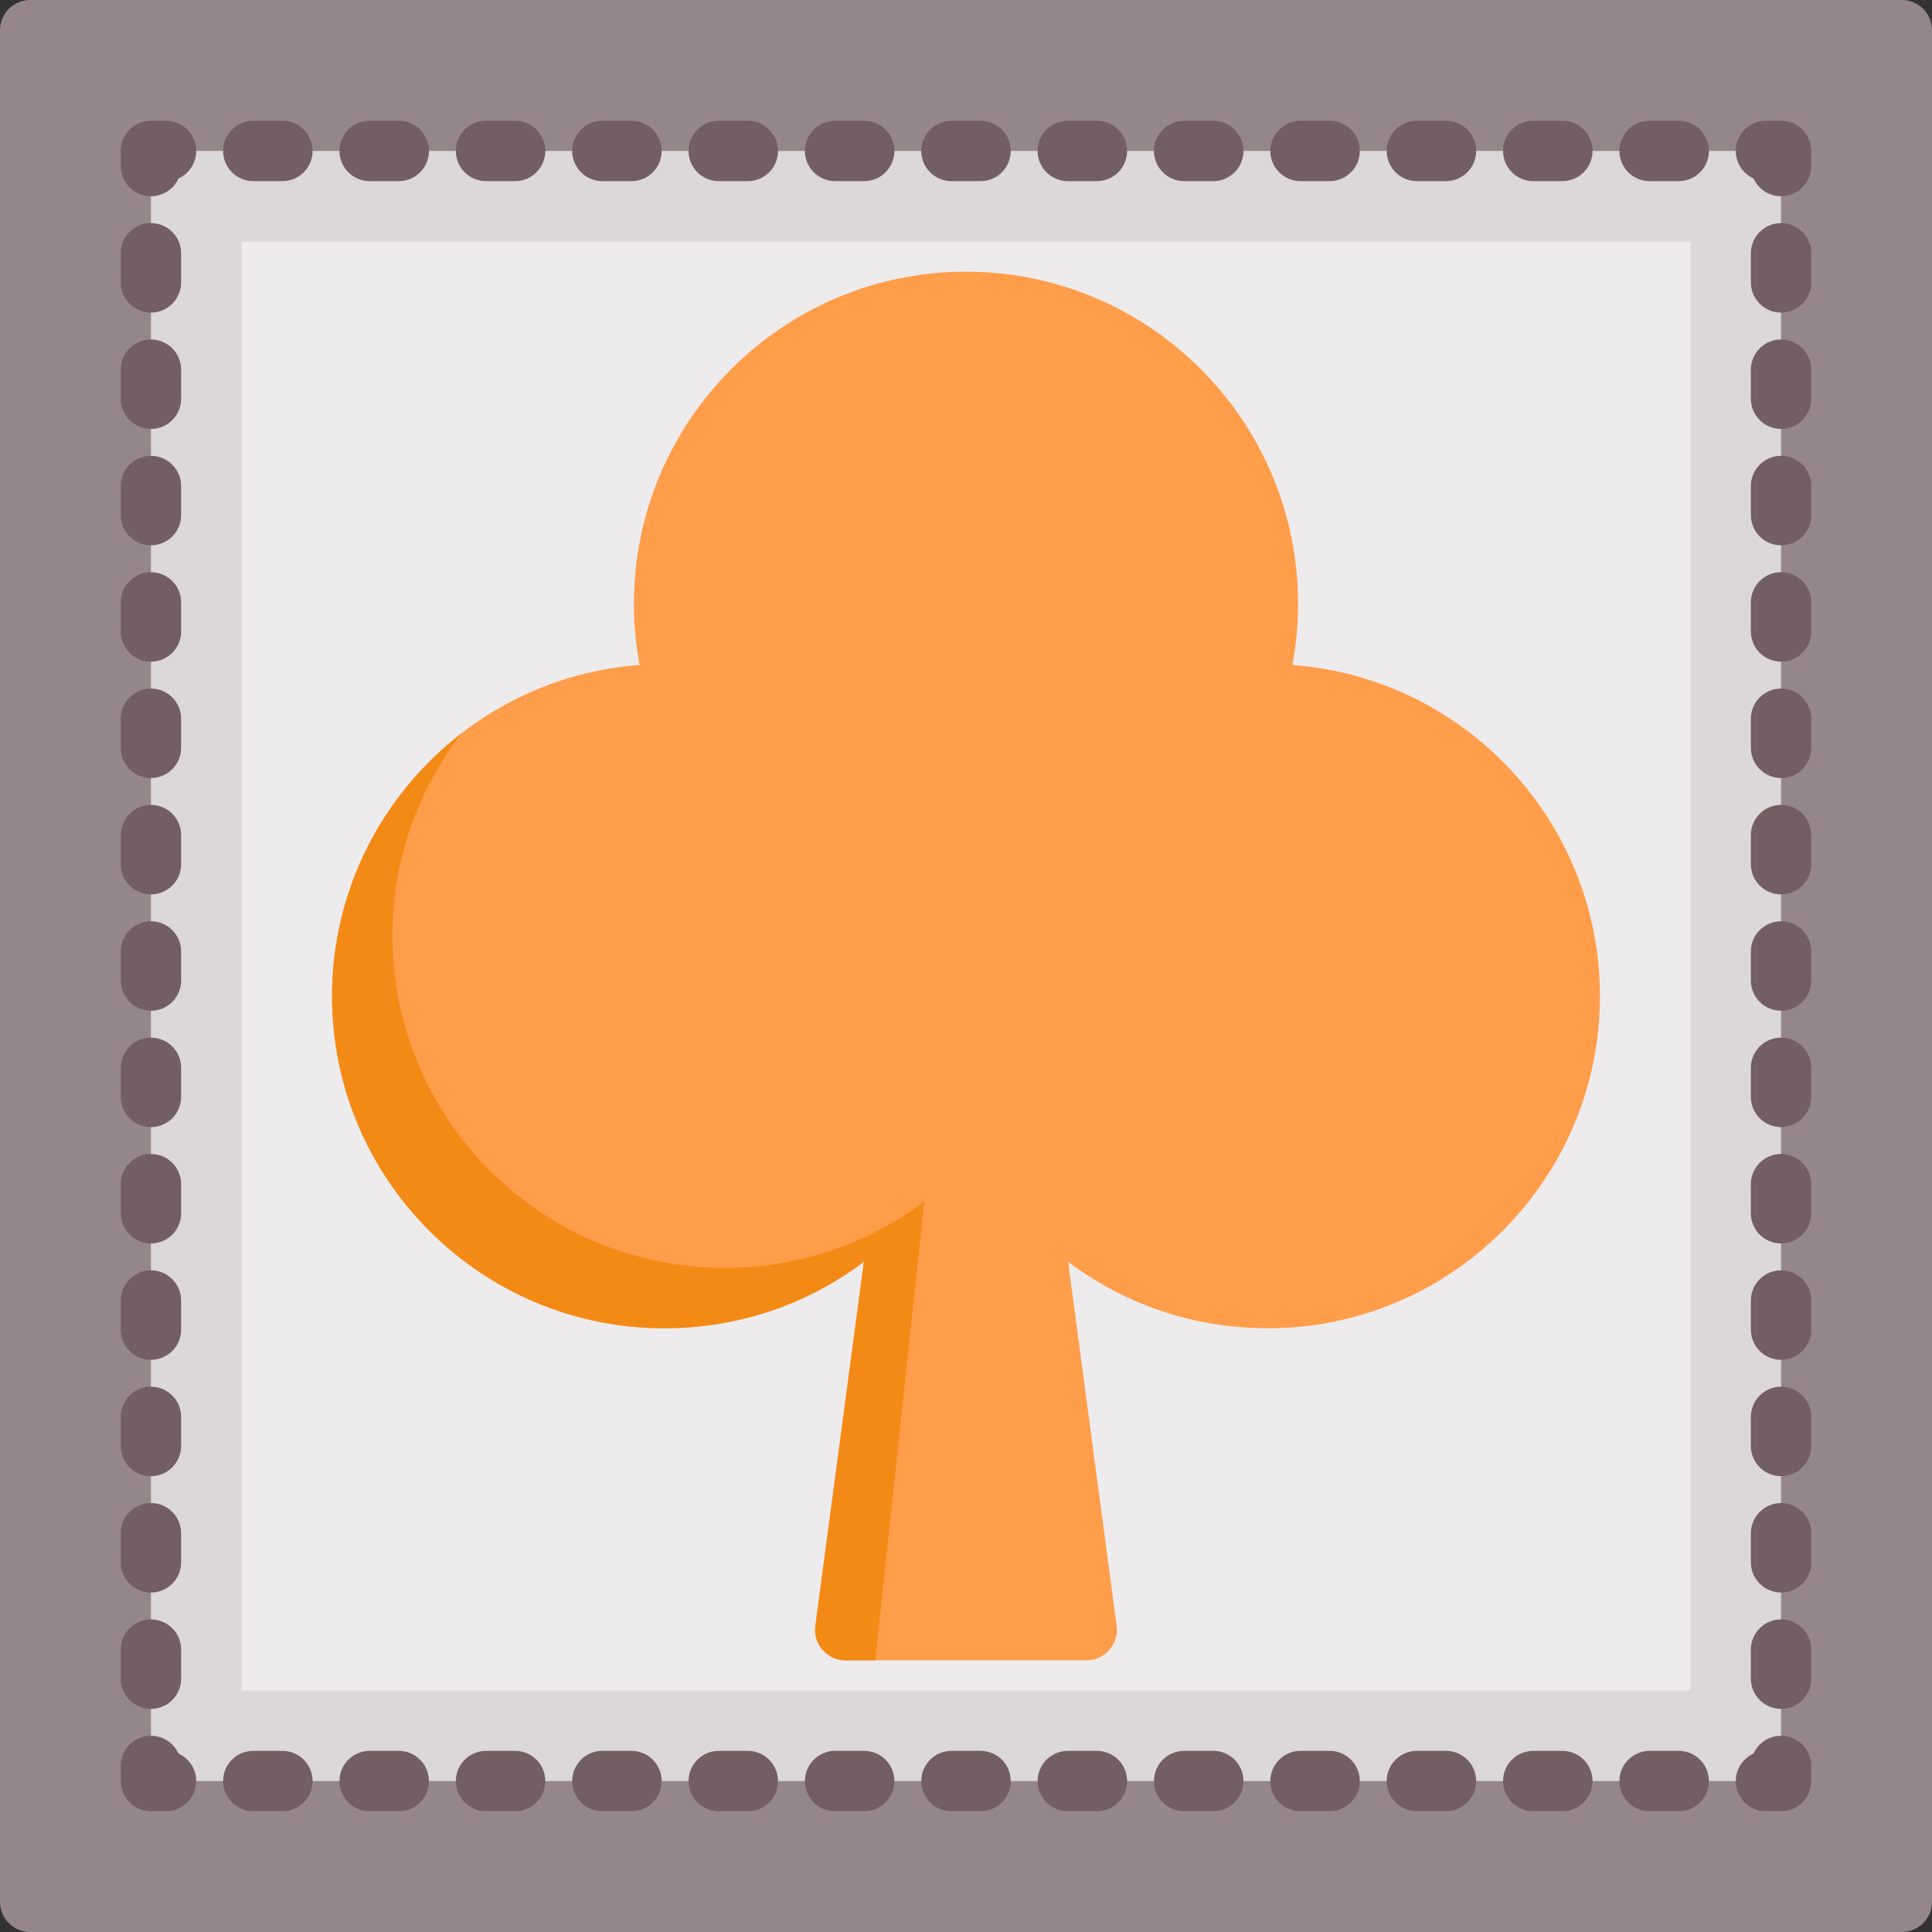 <?xml version="1.0" encoding="iso-8859-1"?>
<!-- Generator: Adobe Illustrator 19.0.0, SVG Export Plug-In . SVG Version: 6.00 Build 0)  -->
<svg version="1.1" id="Capa_1" xmlns="http://www.w3.org/2000/svg" xmlns:xlink="http://www.w3.org/1999/xlink" x="0px" y="0px"
	 viewBox="0 0 512 512" style="enable-background:new 0 0 512 512;" xml:space="preserve">
<rect x="0" y="0" width="512" height="512" fill="#333333" stroke="none"/>
<path style="fill:#95868A;" d="M504,0H8C3.582,0,0,3.582,0,8v496c0,4.418,3.582,8,8,8h496c4.418,0,8-3.582,8-8V8
	C512,3.582,508.418,0,504,0z"/>
<rect x="40" y="40" style="fill:#DCD7D8;" width="432" height="432"/>
<rect x="64" y="64" style="fill:#EDEBEC;" width="384" height="384"/>
<g>
	<path style="fill:#725E63;" d="M472,480h-4c-4.418,0-8-3.582-8-8c0-3.244,1.932-6.038,4.707-7.293
		c1.255-2.775,4.049-4.707,7.293-4.707c4.418,0,8,3.582,8,8v4C480,476.418,476.418,480,472,480z"/>
	<path style="fill:#725E63;" d="M444.873,480h-7.709c-4.418,0-8-3.582-8-8s3.582-8,8-8h7.709c4.418,0,8,3.582,8,8
		S449.291,480,444.873,480z M414.037,480h-7.71c-4.418,0-8-3.582-8-8s3.582-8,8-8h7.71c4.418,0,8,3.582,8,8S418.455,480,414.037,480
		z M383.2,480h-7.709c-4.418,0-8-3.582-8-8s3.582-8,8-8h7.709c4.418,0,8,3.582,8,8S387.618,480,383.2,480z M352.364,480h-7.709
		c-4.418,0-8-3.582-8-8s3.582-8,8-8h7.709c4.418,0,8,3.582,8,8S356.782,480,352.364,480z M321.527,480h-7.709c-4.418,0-8-3.582-8-8
		s3.582-8,8-8h7.709c4.418,0,8,3.582,8,8S325.945,480,321.527,480z M290.691,480h-7.709c-4.418,0-8-3.582-8-8s3.582-8,8-8h7.709
		c4.418,0,8,3.582,8,8S295.109,480,290.691,480z M259.854,480h-7.709c-4.418,0-8-3.582-8-8s3.582-8,8-8h7.709c4.418,0,8,3.582,8,8
		S264.272,480,259.854,480z M229.019,480h-7.709c-4.418,0-8-3.582-8-8s3.582-8,8-8h7.709c4.418,0,8,3.582,8,8
		S233.437,480,229.019,480z M198.183,480h-7.71c-4.418,0-8-3.582-8-8s3.582-8,8-8h7.71c4.418,0,8,3.582,8,8S202.601,480,198.183,480
		z M167.346,480h-7.709c-4.418,0-8-3.582-8-8s3.582-8,8-8h7.709c4.418,0,8,3.582,8,8S171.764,480,167.346,480z M136.51,480h-7.709
		c-4.418,0-8-3.582-8-8s3.582-8,8-8h7.709c4.418,0,8,3.582,8,8S140.928,480,136.51,480z M105.673,480h-7.709c-4.418,0-8-3.582-8-8
		s3.582-8,8-8h7.709c4.418,0,8,3.582,8,8S110.091,480,105.673,480z M74.837,480h-7.709c-4.418,0-8-3.582-8-8s3.582-8,8-8h7.709
		c4.418,0,8,3.582,8,8S79.255,480,74.837,480z"/>
	<path style="fill:#725E63;" d="M44,480h-4c-4.418,0-8-3.582-8-8v-4c0-4.418,3.582-8,8-8c3.244,0,6.038,1.932,7.293,4.707
		C50.068,465.962,52,468.756,52,472C52,476.418,48.418,480,44,480z"/>
	<path style="fill:#725E63;" d="M40,452.873c-4.418,0-8-3.582-8-8v-7.709c0-4.418,3.582-8,8-8s8,3.582,8,8v7.709
		C48,449.291,44.418,452.873,40,452.873z M40,422.037c-4.418,0-8-3.582-8-8v-7.71c0-4.418,3.582-8,8-8s8,3.582,8,8v7.71
		C48,418.455,44.418,422.037,40,422.037z M40,391.2c-4.418,0-8-3.582-8-8v-7.709c0-4.418,3.582-8,8-8s8,3.582,8,8v7.709
		C48,387.618,44.418,391.2,40,391.2z M40,360.364c-4.418,0-8-3.582-8-8v-7.709c0-4.418,3.582-8,8-8s8,3.582,8,8v7.709
		C48,356.782,44.418,360.364,40,360.364z M40,329.527c-4.418,0-8-3.582-8-8v-7.709c0-4.418,3.582-8,8-8s8,3.582,8,8v7.709
		C48,325.945,44.418,329.527,40,329.527z M40,298.691c-4.418,0-8-3.582-8-8v-7.709c0-4.418,3.582-8,8-8s8,3.582,8,8v7.709
		C48,295.109,44.418,298.691,40,298.691z M40,267.854c-4.418,0-8-3.582-8-8v-7.709c0-4.418,3.582-8,8-8s8,3.582,8,8v7.709
		C48,264.272,44.418,267.854,40,267.854z M40,237.019c-4.418,0-8-3.582-8-8v-7.709c0-4.418,3.582-8,8-8s8,3.582,8,8v7.709
		C48,233.437,44.418,237.019,40,237.019z M40,206.183c-4.418,0-8-3.582-8-8v-7.71c0-4.418,3.582-8,8-8s8,3.582,8,8v7.71
		C48,202.601,44.418,206.183,40,206.183z M40,175.346c-4.418,0-8-3.582-8-8v-7.709c0-4.418,3.582-8,8-8s8,3.582,8,8v7.709
		C48,171.764,44.418,175.346,40,175.346z M40,144.51c-4.418,0-8-3.582-8-8v-7.709c0-4.418,3.582-8,8-8s8,3.582,8,8v7.709
		C48,140.928,44.418,144.51,40,144.51z M40,113.673c-4.418,0-8-3.582-8-8v-7.709c0-4.418,3.582-8,8-8s8,3.582,8,8v7.709
		C48,110.091,44.418,113.673,40,113.673z M40,82.837c-4.418,0-8-3.582-8-8v-7.709c0-4.418,3.582-8,8-8s8,3.582,8,8v7.709
		C48,79.255,44.418,82.837,40,82.837z"/>
	<path style="fill:#725E63;" d="M40,52c-4.418,0-8-3.582-8-8v-4c0-4.418,3.582-8,8-8h4c4.418,0,8,3.582,8,8
		c0,3.244-1.932,6.038-4.707,7.293C46.038,50.068,43.244,52,40,52z"/>
	<path style="fill:#725E63;" d="M444.872,48h-7.709c-4.418,0-8-3.582-8-8s3.582-8,8-8h7.709c4.418,0,8,3.582,8,8
		S449.29,48,444.872,48z M414.036,48h-7.709c-4.418,0-8-3.582-8-8s3.582-8,8-8h7.709c4.418,0,8,3.582,8,8S418.454,48,414.036,48z
		 M383.199,48h-7.709c-4.418,0-8-3.582-8-8s3.582-8,8-8h7.709c4.418,0,8,3.582,8,8S387.617,48,383.199,48z M352.363,48h-7.709
		c-4.418,0-8-3.582-8-8s3.582-8,8-8h7.709c4.418,0,8,3.582,8,8S356.781,48,352.363,48z M321.527,48h-7.71c-4.418,0-8-3.582-8-8
		s3.582-8,8-8h7.71c4.418,0,8,3.582,8,8S325.945,48,321.527,48z M290.69,48h-7.709c-4.418,0-8-3.582-8-8s3.582-8,8-8h7.709
		c4.418,0,8,3.582,8,8S295.108,48,290.69,48z M259.854,48h-7.709c-4.418,0-8-3.582-8-8s3.582-8,8-8h7.709c4.418,0,8,3.582,8,8
		S264.272,48,259.854,48z M229.018,48h-7.709c-4.418,0-8-3.582-8-8s3.582-8,8-8h7.709c4.418,0,8,3.582,8,8S233.436,48,229.018,48z
		 M198.182,48h-7.709c-4.418,0-8-3.582-8-8s3.582-8,8-8h7.709c4.418,0,8,3.582,8,8S202.6,48,198.182,48z M167.345,48h-7.709
		c-4.418,0-8-3.582-8-8s3.582-8,8-8h7.709c4.418,0,8,3.582,8,8S171.763,48,167.345,48z M136.509,48H128.8c-4.418,0-8-3.582-8-8
		s3.582-8,8-8h7.709c4.418,0,8,3.582,8,8S140.927,48,136.509,48z M105.673,48h-7.71c-4.418,0-8-3.582-8-8s3.582-8,8-8h7.71
		c4.418,0,8,3.582,8,8S110.091,48,105.673,48z M74.836,48h-7.709c-4.418,0-8-3.582-8-8s3.582-8,8-8h7.709c4.418,0,8,3.582,8,8
		S79.254,48,74.836,48z"/>
	<path style="fill:#725E63;" d="M472,52c-3.244,0-6.038-1.932-7.293-4.707C461.932,46.038,460,43.244,460,40c0-4.418,3.582-8,8-8h4
		c4.418,0,8,3.582,8,8v4C480,48.418,476.418,52,472,52z"/>
	<path style="fill:#725E63;" d="M472,452.872c-4.418,0-8-3.582-8-8v-7.709c0-4.418,3.582-8,8-8s8,3.582,8,8v7.709
		C480,449.29,476.418,452.872,472,452.872z M472,422.036c-4.418,0-8-3.582-8-8v-7.709c0-4.418,3.582-8,8-8s8,3.582,8,8v7.709
		C480,418.454,476.418,422.036,472,422.036z M472,391.199c-4.418,0-8-3.582-8-8v-7.709c0-4.418,3.582-8,8-8s8,3.582,8,8v7.709
		C480,387.617,476.418,391.199,472,391.199z M472,360.363c-4.418,0-8-3.582-8-8v-7.709c0-4.418,3.582-8,8-8s8,3.582,8,8v7.709
		C480,356.781,476.418,360.363,472,360.363z M472,329.527c-4.418,0-8-3.582-8-8v-7.71c0-4.418,3.582-8,8-8s8,3.582,8,8v7.71
		C480,325.945,476.418,329.527,472,329.527z M472,298.69c-4.418,0-8-3.582-8-8v-7.709c0-4.418,3.582-8,8-8s8,3.582,8,8v7.709
		C480,295.108,476.418,298.69,472,298.69z M472,267.854c-4.418,0-8-3.582-8-8v-7.709c0-4.418,3.582-8,8-8s8,3.582,8,8v7.709
		C480,264.272,476.418,267.854,472,267.854z M472,237.018c-4.418,0-8-3.582-8-8v-7.709c0-4.418,3.582-8,8-8s8,3.582,8,8v7.709
		C480,233.436,476.418,237.018,472,237.018z M472,206.182c-4.418,0-8-3.582-8-8v-7.709c0-4.418,3.582-8,8-8s8,3.582,8,8v7.709
		C480,202.6,476.418,206.182,472,206.182z M472,175.345c-4.418,0-8-3.582-8-8v-7.709c0-4.418,3.582-8,8-8s8,3.582,8,8v7.709
		C480,171.763,476.418,175.345,472,175.345z M472,144.509c-4.418,0-8-3.582-8-8V128.8c0-4.418,3.582-8,8-8s8,3.582,8,8v7.709
		C480,140.927,476.418,144.509,472,144.509z M472,113.673c-4.418,0-8-3.582-8-8v-7.71c0-4.418,3.582-8,8-8s8,3.582,8,8v7.71
		C480,110.091,476.418,113.673,472,113.673z M472,82.836c-4.418,0-8-3.582-8-8v-7.709c0-4.418,3.582-8,8-8s8,3.582,8,8v7.709
		C480,79.254,476.418,82.836,472,82.836z"/>
</g>
<path style="fill:#FF9D4A;" d="M342.499,176.237C343.497,170.901,344,165.47,344,160c0-48.523-39.477-88-88-88s-88,39.477-88,88
	c0,5.47,0.503,10.901,1.501,16.237C124.001,179.574,88,217.662,88,264c0,48.523,39.477,88,88,88
	c19.505,0,37.902-6.255,52.948-17.644l-12.878,96.586c-0.63,4.727,3.164,9.058,7.93,9.058h64c4.765,0,8.56-4.331,7.93-9.058
	l-12.878-96.586C298.098,345.745,316.495,352,336,352c48.523,0,88-39.477,88-88C424,217.662,387.999,179.574,342.499,176.237z"/>
<path style="fill:#F48A16;" d="M232.07,438.942l12.878-120.586C229.902,329.745,211.505,336,192,336c-48.523,0-88-39.477-88-88
	c0-20.168,6.825-38.771,18.28-53.628C101.45,210.48,88,235.691,88,264c0,48.523,39.477,88,88,88
	c19.505,0,37.902-6.255,52.948-17.644l-12.878,96.586c-0.63,4.727,3.164,9.058,7.93,9.058h8.01
	C232.008,439.65,232.023,439.298,232.07,438.942z"/>
<g>
</g>
<g>
</g>
<g>
</g>
<g>
</g>
<g>
</g>
<g>
</g>
<g>
</g>
<g>
</g>
<g>
</g>
<g>
</g>
<g>
</g>
<g>
</g>
<g>
</g>
<g>
</g>
<g>
</g>
</svg>

